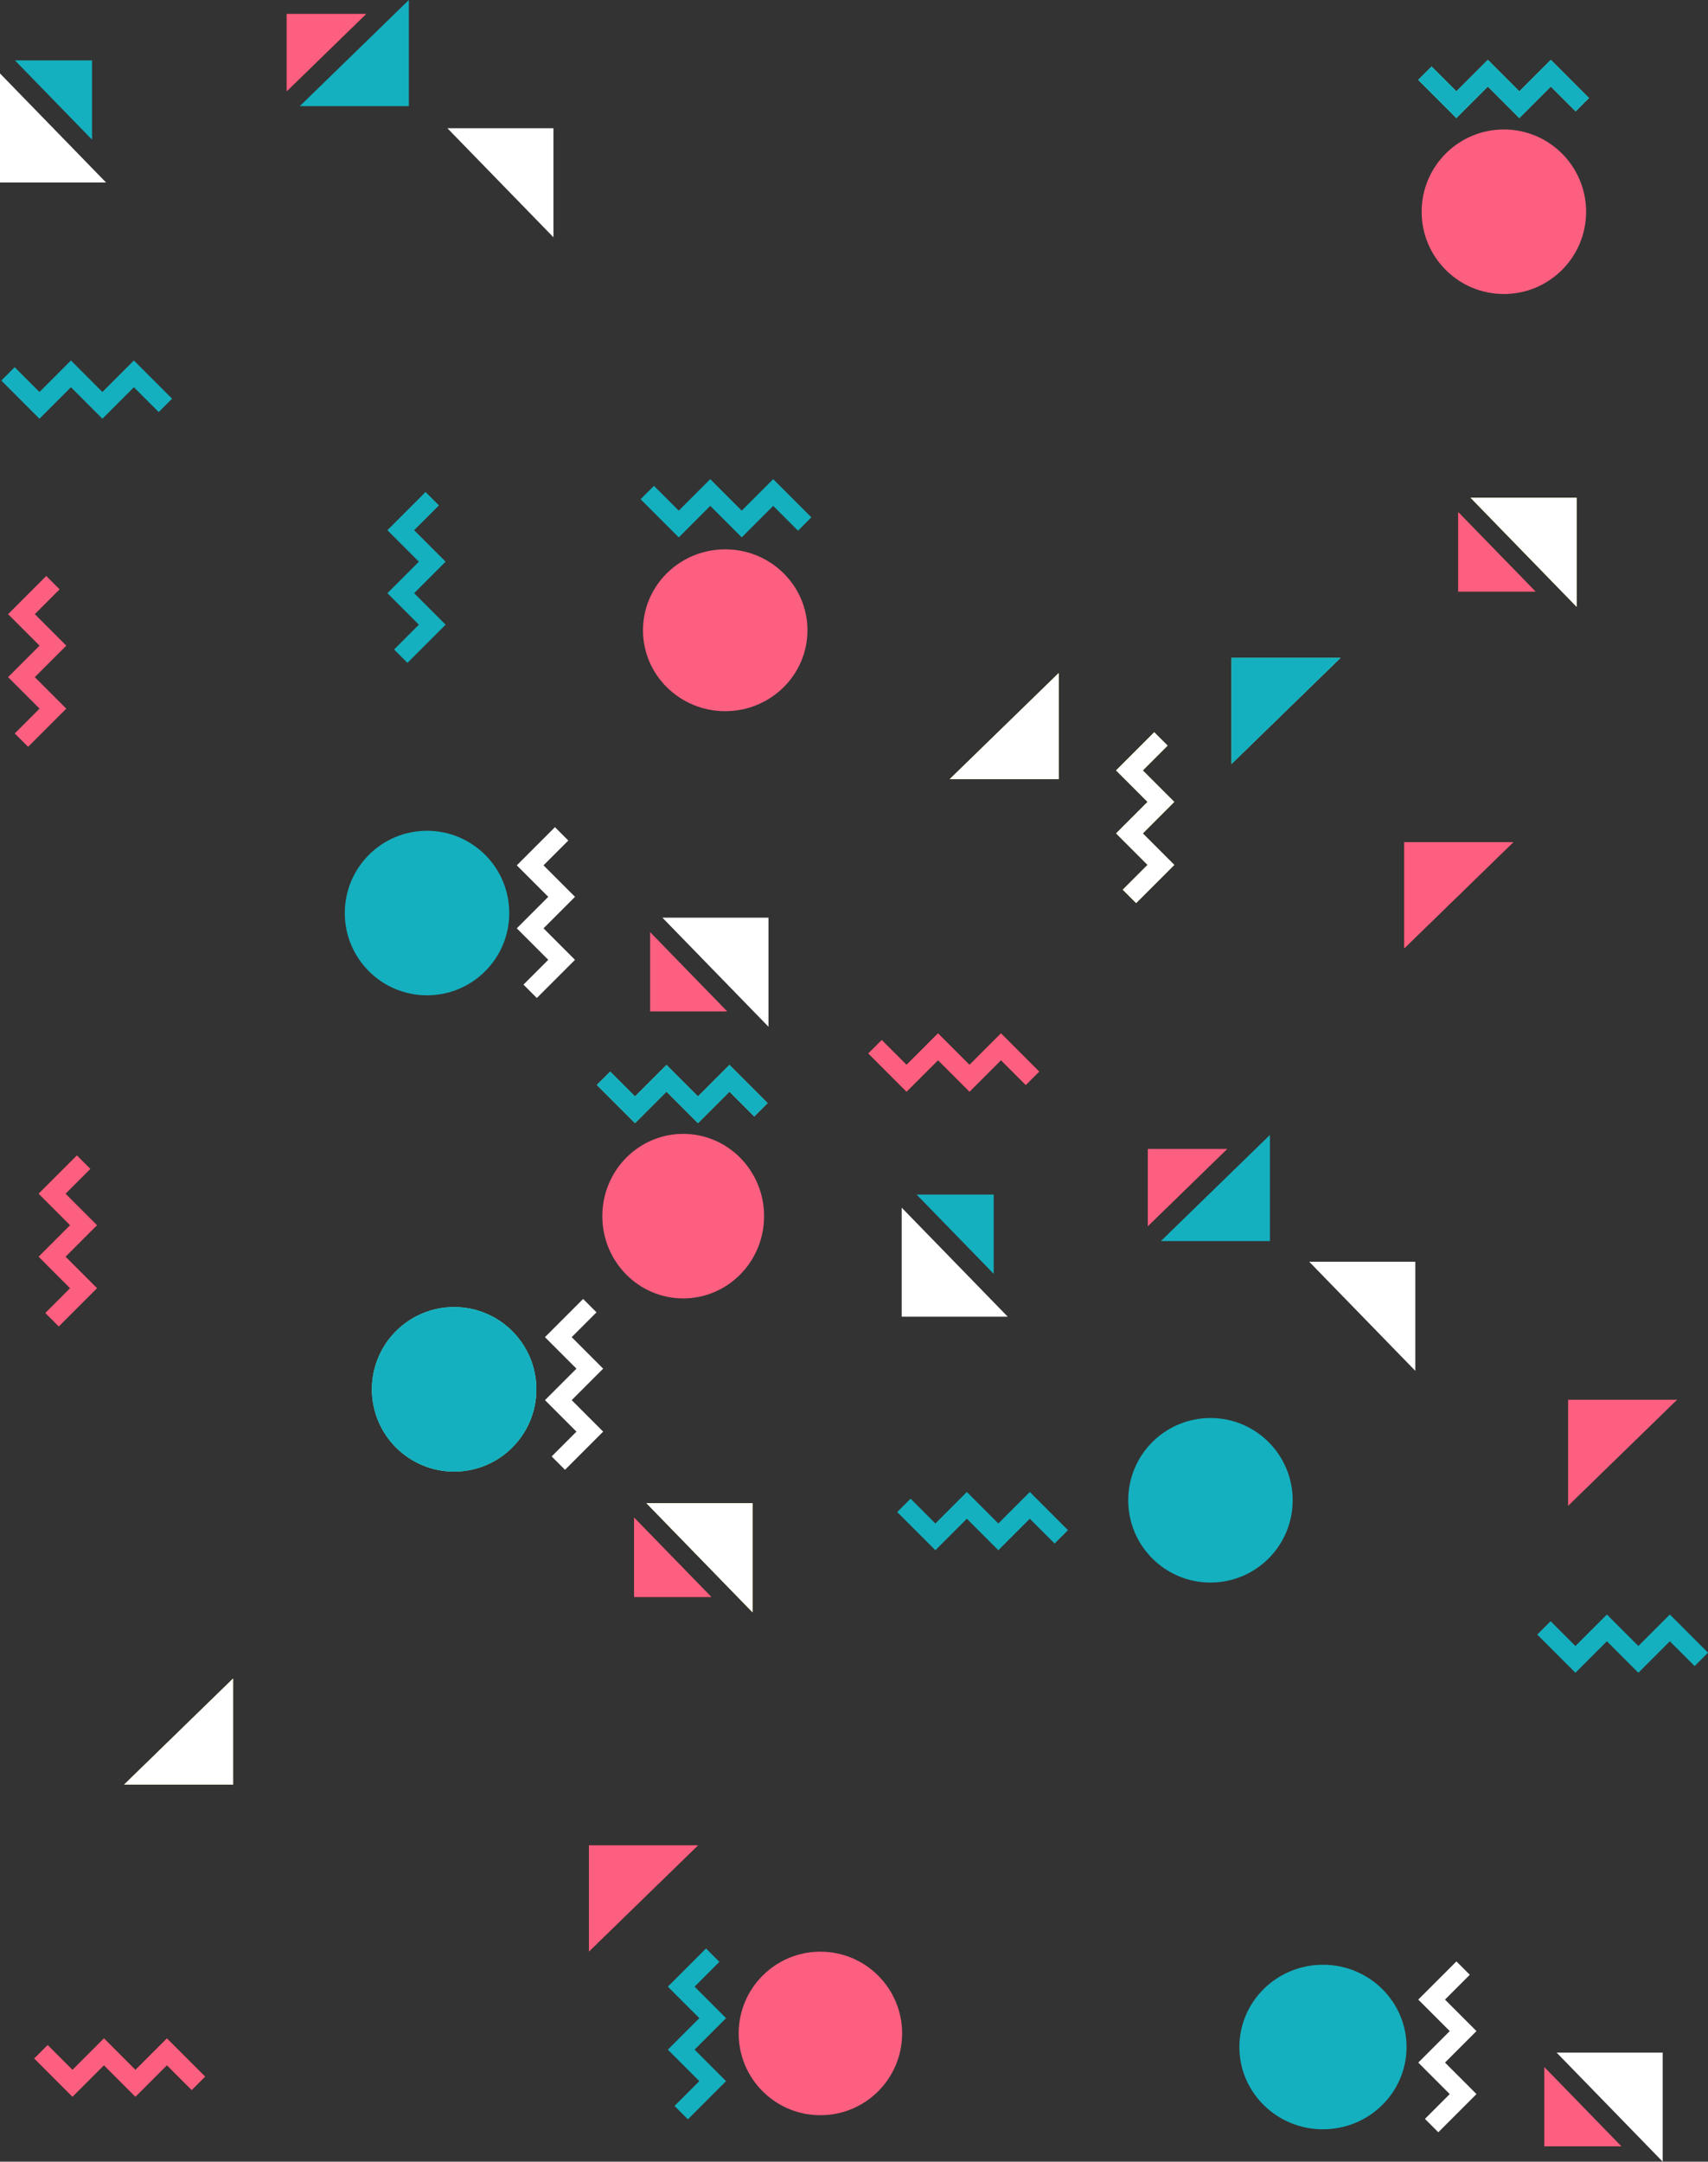 <svg xmlns="http://www.w3.org/2000/svg" width="723.225" height="914.881" viewBox="0 0 723.225 914.881">
  <rect x="0" y="0" width="723.225" height="914.881" fill="#333333" stroke="none"/>
  <g id="aboutbackground" transform="translate(783.817 -36) rotate(90)">
    <path id="Path_235" data-name="Path 235" d="M0,0,13.329,13.329,26.659,0,39.988,13.329,53.317,0,66.647,13.329" transform="translate(80.313 113.82) rotate(90)" fill="none" stroke="#67ffd6" stroke-width="8"/>
    <circle id="Ellipse_64" data-name="Ellipse 64" cx="34.819" cy="34.819" r="34.819" transform="translate(636.146 236.451)" fill="#14b0bf"/>
    <path id="Path_238" data-name="Path 238" d="M0,0,13.329,13.329,26.659,0,39.988,13.329,53.317,0,66.647,13.329" transform="translate(738.301 63.42) rotate(90)" fill="none" stroke="#14b0bf" stroke-width="8"/>
    <g id="Circle" transform="translate(90.797 112.208)">
      <circle id="Ellipse_2" data-name="Ellipse 2" cx="34.819" cy="34.819" r="34.819" transform="translate(0 0)" fill="#fd5f80"/>
    </g>
    <g id="Triangles" transform="translate(392.429 143.031)">
      <path id="Path_20" data-name="Path 20" d="M1266,390.375v46.159h44.911Z" transform="translate(-1266 -390.375)" fill="#fe4b4b"/>
      <path id="Path_58" data-name="Path 58" d="M1266,390.375v46.159h44.911Z" transform="translate(-1266 -390.375)" fill="#fd5f80"/>
    </g>
    <g id="Triangles-2" data-name="Triangles" transform="translate(628.404 73.668)">
      <path id="Path_1" data-name="Path 1" d="M1266,390.375v46.159h44.911Z" transform="translate(-1266 -390.375)" fill="#fd5f80"/>
    </g>
    <g id="Swiggly" transform="translate(66.983 113.82)">
      <path id="Path_49" data-name="Path 49" d="M0,0,13.329,13.329,26.659,0,39.988,13.329,53.317,0,66.647,13.329" transform="translate(13.329 0) rotate(90)" fill="none" stroke="#14b0bf" stroke-width="8"/>
    </g>
    <g id="Triangles-3" data-name="Triangles" transform="translate(246.67 116.209)">
      <path id="Path_9" data-name="Path 9" d="M0,0V33.559H32.652Z" transform="translate(6.113 50.117) rotate(-90)" fill="#fe4b4b"/>
      <path id="Path_12" data-name="Path 12" d="M0,0V46.159H44.911Z" transform="translate(46.159 0) rotate(90)" fill="#ffe561"/>
      <path id="Path_50" data-name="Path 50" d="M0,0V33.559H32.652Z" transform="translate(6.113 50.117) rotate(-90)" fill="#fd5f80"/>
      <path id="Path_53" data-name="Path 53" d="M0,0V46.159H44.911Z" transform="translate(46.159 0) rotate(90)" fill="#fff"/>
    </g>
    <g id="Triangles-4" data-name="Triangles" transform="translate(320.847 335.526)">
      <path id="Path_7" data-name="Path 7" d="M0,0V46.159H44.911Z" transform="translate(44.911 46.159) rotate(180)" fill="#ffe561"/>
      <path id="Path_48" data-name="Path 48" d="M0,0V46.159H44.911Z" transform="translate(44.911 46.159) rotate(180)" fill="#fff"/>
    </g>
    <g id="Triangles-5" data-name="Triangles" transform="translate(314.43 216.194)">
      <path id="Path_19" data-name="Path 19" d="M1266,390.375v46.159h44.911Z" transform="translate(-1266 -390.375)" fill="#67ffd6"/>
      <path id="Path_57" data-name="Path 57" d="M1266,390.375v46.159h44.911Z" transform="translate(-1266 -390.375)" fill="#14b0bf"/>
    </g>
    <g id="Swiggly-2" data-name="Swiggly" transform="translate(348.735 292.244)">
      <path id="Path_18" data-name="Path 18" d="M0,0,13.329,13.329,26.659,0,39.988,13.329,53.317,0,66.647,13.329" transform="translate(66.647 13.329) rotate(180)" fill="none" stroke="#ffe561" stroke-width="8"/>
      <path id="Path_56" data-name="Path 56" d="M0,0,13.329,13.329,26.659,0,39.988,13.329,53.317,0,66.647,13.329" transform="translate(66.647 13.329) rotate(180)" fill="none" stroke="#fff" stroke-width="8"/>
    </g>
    <g id="Swiggly-3" data-name="Swiggly" transform="translate(479.032 346.641)">
      <path id="Path_5" data-name="Path 5" d="M0,0,13.329,13.329,26.659,0,39.988,13.329,53.317,0,66.647,13.329" transform="translate(13.329 0) rotate(90)" fill="none" stroke="#fe4b4b" stroke-width="8"/>
      <path id="Path_47" data-name="Path 47" d="M0,0,13.329,13.329,26.659,0,39.988,13.329,53.317,0,66.647,13.329" transform="translate(13.329 0) rotate(90)" fill="none" stroke="#fd5f80" stroke-width="8"/>
    </g>
    <g id="Swiggly-4" data-name="Swiggly" transform="translate(868.962 164.289)">
      <path id="Path_44" data-name="Path 44" d="M0,0,13.329,13.329,26.659,0,39.988,13.329,53.317,0,66.647,13.329" transform="translate(66.647 13.329) rotate(180)" fill="none" stroke="#fff" stroke-width="8"/>
    </g>
    <path id="Path_239" data-name="Path 239" d="M0,0" transform="translate(730.015 130.565) rotate(90)" fill="none" stroke="#727272" stroke-width="5"/>
    <g id="Swiggly-5" data-name="Swiggly" transform="translate(673.117 334.427)">
      <path id="Path_21" data-name="Path 21" d="M0,0,13.329,13.329,26.659,0,39.988,13.329,53.317,0,66.647,13.329" transform="translate(0 66.647) rotate(-90)" fill="none" stroke="#14b0bf" stroke-width="8"/>
    </g>
    <g id="Triangles-6" data-name="Triangles" transform="translate(516.34 246.09)">
      <path id="Path_10" data-name="Path 10" d="M0,0V33.559H32.652Z" transform="translate(5.944 18.135)" fill="#fe4b4b"/>
      <path id="Path_11" data-name="Path 11" d="M0,0V46.159H44.911Z" transform="translate(44.911 46.159) rotate(180)" fill="#14b0bf"/>
      <path id="Path_51" data-name="Path 51" d="M0,0V33.559H32.652Z" transform="translate(5.944 18.135)" fill="#fd5f80"/>
      <path id="Path_119" data-name="Path 119" d="M0,0V46.159H44.911Z" transform="translate(44.911 46.159) rotate(180)" fill="none"/>
      <path id="Path_120" data-name="Path 120" d="M0,0Z" transform="translate(3.947 59.678)" fill="none" stroke="#707070" stroke-width="5"/>
    </g>
    <g id="Triangles-7" data-name="Triangles" transform="translate(541.576 357.104)">
      <path id="Path_16" data-name="Path 16" d="M0,0V33.559H32.652Z" transform="translate(33.559 5.943) rotate(90)" fill="#14b0bf"/>
      <path id="Path_17" data-name="Path 17" d="M0,0V46.159H44.911Z" transform="translate(5.535 44.911) rotate(-90)" fill="#fff"/>
    </g>
    <g id="Circle-2" data-name="Circle" transform="translate(867.544 188.243)">
      <ellipse id="Ellipse_19" data-name="Ellipse 19" cx="34.819" cy="35.389" rx="34.819" ry="35.389" transform="translate(0 0)" fill="#14b0bf"/>
    </g>
    <g id="Triangles-8" data-name="Triangles" transform="translate(570.019 184.528)">
      <path id="Path_6" data-name="Path 6" d="M0,0V46.159H44.911Z" transform="translate(46.159 0) rotate(90)" fill="#fff"/>
    </g>
    <g id="Triangles-9" data-name="Triangles" transform="translate(904.722 79.781)">
      <path id="Path_39" data-name="Path 39" d="M0,0V33.559H32.652Z" transform="translate(6.113 50.117) rotate(-90)" fill="#fd5f80"/>
      <path id="Path_42" data-name="Path 42" d="M0,0V46.159H44.911Z" transform="translate(46.159 0) rotate(90)" fill="#fff"/>
    </g>
    <path id="Path_240" data-name="Path 240" d="M0,0,13.329,13.329,26.659,0,39.988,13.329,53.317,0,66.647,13.329" transform="translate(505.695 461.619) rotate(90)" fill="none" stroke="#67ffd6" stroke-width="8"/>
    <g id="Circle-3" data-name="Circle" transform="translate(515.887 460.278)">
      <ellipse id="Ellipse_2-2" data-name="Ellipse 2" cx="34.819" cy="34.248" rx="34.819" ry="34.248" transform="translate(0 0)" fill="#fd5f80"/>
    </g>
    <g id="Triangles-10" data-name="Triangles" transform="translate(817.02 488.289)">
      <path id="Path_20-2" data-name="Path 20" d="M1266,390.375v46.159h44.911Z" transform="translate(-1266 -390.375)" fill="#fe4b4b"/>
      <path id="Path_58-2" data-name="Path 58" d="M1266,390.375v46.159h44.911Z" transform="translate(-1266 -390.375)" fill="#fd5f80"/>
    </g>
    <g id="Swiggly-6" data-name="Swiggly" transform="translate(492.366 461.619)">
      <path id="Path_49-2" data-name="Path 49" d="M0,0,13.329,13.329,26.659,0,39.988,13.329,53.317,0,66.647,13.329" transform="translate(13.329 0) rotate(90)" fill="none" stroke="#14b0bf" stroke-width="8"/>
    </g>
    <g id="Circle-4" data-name="Circle" transform="translate(589.188 556.702)">
      <circle id="Ellipse_5" data-name="Ellipse 5" cx="34.819" cy="34.819" r="34.819" transform="translate(0 0)" fill="#67ffd6"/>
      <circle id="Ellipse_21" data-name="Ellipse 21" cx="34.819" cy="34.819" r="34.819" transform="translate(0 0)" fill="#14b0bf"/>
    </g>
    <g id="Swiggly-7" data-name="Swiggly" transform="translate(588.593 534.073)">
      <path id="Path_55" data-name="Path 55" d="M0,0,13.329,13.329,26.659,0,39.988,13.329,53.317,0,66.647,13.329" transform="translate(66.647 13.329) rotate(180)" fill="none" stroke="#fff" stroke-width="8"/>
    </g>
    <g id="Triangles-11" data-name="Triangles" transform="translate(672.207 465.183)">
      <path id="Path_9-2" data-name="Path 9" d="M0,0V33.559H32.652Z" transform="translate(6.113 50.117) rotate(-90)" fill="#fe4b4b"/>
      <path id="Path_12-2" data-name="Path 12" d="M0,0V46.159H44.911Z" transform="translate(46.159 0) rotate(90)" fill="#ffe561"/>
      <path id="Path_50-2" data-name="Path 50" d="M0,0V33.559H32.652Z" transform="translate(6.113 50.117) rotate(-90)" fill="#fd5f80"/>
      <path id="Path_53-2" data-name="Path 53" d="M0,0V46.159H44.911Z" transform="translate(46.159 0) rotate(90)" fill="#fff"/>
    </g>
    <g id="Swiggly-8" data-name="Swiggly" transform="translate(527.888 748.432)">
      <path id="Path_13" data-name="Path 13" d="M0,0,13.329,13.329,26.659,0,39.988,13.329,53.317,0,66.647,13.329" transform="translate(66.647 13.329) rotate(180)" fill="none" stroke="#fe4b4b" stroke-width="8"/>
      <path id="Path_54" data-name="Path 54" d="M0,0,13.329,13.329,26.659,0,39.988,13.329,53.317,0,66.647,13.329" transform="translate(66.647 13.329) rotate(180)" fill="none" stroke="#fd5f80" stroke-width="8"/>
    </g>
    <g id="Triangles-12" data-name="Triangles" transform="translate(746.39 685.114)">
      <path id="Path_7-2" data-name="Path 7" d="M0,0V46.159H44.911Z" transform="translate(44.911 46.159) rotate(180)" fill="#ffe561"/>
      <path id="Path_48-2" data-name="Path 48" d="M0,0V46.159H44.911Z" transform="translate(44.911 46.159) rotate(180)" fill="#fff"/>
    </g>
    <g id="Swiggly-9" data-name="Swiggly" transform="translate(904.392 699.816)">
      <path id="Path_5-2" data-name="Path 5" d="M0,0,13.329,13.329,26.659,0,39.988,13.329,53.317,0,66.647,13.329" transform="translate(13.329 0) rotate(90)" fill="none" stroke="#fe4b4b" stroke-width="8"/>
      <path id="Path_47-2" data-name="Path 47" d="M0,0,13.329,13.329,26.659,0,39.988,13.329,53.317,0,66.647,13.329" transform="translate(13.329 0) rotate(90)" fill="none" stroke="#fd5f80" stroke-width="8"/>
    </g>
    <path id="Path_243" data-name="Path 243" d="M0,0,13.329,13.329,26.659,0,39.988,13.329,53.317,0,66.647,13.329" transform="translate(257.78 443.087) rotate(90)" fill="none" stroke="#14b0bf" stroke-width="8"/>
    <g id="Swiggly-10" data-name="Swiggly" transform="translate(388.91 546.005)">
      <path id="Path_44-2" data-name="Path 44" d="M0,0,13.329,13.329,26.659,0,39.988,13.329,53.317,0,66.647,13.329" transform="translate(66.647 13.329) rotate(180)" fill="none" stroke="#fff" stroke-width="8"/>
    </g>
    <path id="Path_244" data-name="Path 244" d="M0,0" transform="translate(249.422 506.156) rotate(90)" fill="none" stroke="#727272" stroke-width="5"/>
    <g id="Swiggly-11" data-name="Swiggly" transform="translate(247.067 600.789)">
      <path id="Path_15" data-name="Path 15" d="M0,0,13.329,13.329,26.659,0,39.988,13.329,53.317,0,66.647,13.329" transform="translate(66.647 13.329) rotate(180)" fill="none" stroke="#14b0bf" stroke-width="8"/>
    </g>
    <g id="Swiggly-12" data-name="Swiggly" transform="translate(194.232 713.789)">
      <path id="Path_21-2" data-name="Path 21" d="M0,0,13.329,13.329,26.659,0,39.988,13.329,53.317,0,66.647,13.329" transform="translate(0 66.647) rotate(-90)" fill="none" stroke="#14b0bf" stroke-width="8"/>
    </g>
    <g id="Circle-5" data-name="Circle" transform="translate(268.498 441.917)">
      <ellipse id="Ellipse_18" data-name="Ellipse 18" cx="34.248" cy="34.819" rx="34.248" ry="34.819" transform="translate(0 0)" fill="#fd5f80"/>
    </g>
    <g id="Triangles-13" data-name="Triangles" transform="translate(36 610.697)">
      <path id="Path_10-2" data-name="Path 10" d="M0,0V33.559H32.652Z" transform="translate(5.944 18.135)" fill="#fe4b4b"/>
      <path id="Path_11-2" data-name="Path 11" d="M0,0V46.159H44.911Z" transform="translate(44.911 46.159) rotate(180)" fill="#14b0bf"/>
      <path id="Path_51-2" data-name="Path 51" d="M0,0V33.559H32.652Z" transform="translate(5.944 18.135)" fill="#fd5f80"/>
      <path id="Path_119-2" data-name="Path 119" d="M0,0V46.159H44.911Z" transform="translate(44.911 46.159) rotate(180)" fill="none"/>
      <path id="Path_120-2" data-name="Path 120" d="M0,0Z" transform="translate(3.947 59.678)" fill="none" stroke="#707070" stroke-width="5"/>
    </g>
    <g id="Triangles-14" data-name="Triangles" transform="translate(61.552 738.905)">
      <path id="Path_16-2" data-name="Path 16" d="M0,0V33.559H32.652Z" transform="translate(33.559 5.943) rotate(90)" fill="#14b0bf"/>
      <path id="Path_17-2" data-name="Path 17" d="M0,0V46.159H44.911Z" transform="translate(5.535 44.911) rotate(-90)" fill="#fff"/>
    </g>
    <g id="Circle-6" data-name="Circle" transform="translate(387.612 568.18)">
      <circle id="Ellipse_19-2" data-name="Ellipse 19" cx="34.819" cy="34.819" r="34.819" transform="translate(0 0)" fill="#14b0bf"/>
    </g>
    <g id="Triangles-15" data-name="Triangles" transform="translate(90.268 549.467)">
      <path id="Path_6-2" data-name="Path 6" d="M0,0V46.159H44.911Z" transform="translate(46.159 0) rotate(90)" fill="#fff"/>
    </g>
    <g id="Triangles-16" data-name="Triangles" transform="translate(424.388 458.418)">
      <path id="Path_39-2" data-name="Path 39" d="M0,0V33.559H32.652Z" transform="translate(6.113 50.117) rotate(-90)" fill="#fd5f80"/>
      <path id="Path_42-2" data-name="Path 42" d="M0,0V46.159H44.911Z" transform="translate(46.159 0) rotate(90)" fill="#fff"/>
    </g>
    <g id="Swiggly-13" data-name="Swiggly" transform="translate(282.602 761.406)">
      <path id="Path_43" data-name="Path 43" d="M0,0,13.329,13.329,26.659,0,39.988,13.329,53.317,0,66.647,13.329" transform="translate(66.647 13.329) rotate(180)" fill="none" stroke="#fd5f80" stroke-width="8"/>
    </g>
    <g id="Circle-7" data-name="Circle" transform="translate(862.01 471.04) rotate(-90)">
      <circle id="Ellipse_2-3" data-name="Ellipse 2" cx="34.608" cy="34.608" r="34.608" fill="#fd5f80"/>
    </g>
    <g id="Swiggly-14" data-name="Swiggly" transform="translate(863.487 495.371) rotate(-90)">
      <path id="Path_49-3" data-name="Path 49" d="M0,0,13.329,13.329,26.659,0,39.988,13.329,53.317,0,66.647,13.329" transform="translate(13.329) rotate(90)" fill="none" stroke="#14b0bf" stroke-width="8"/>
    </g>
  </g>
</svg>
